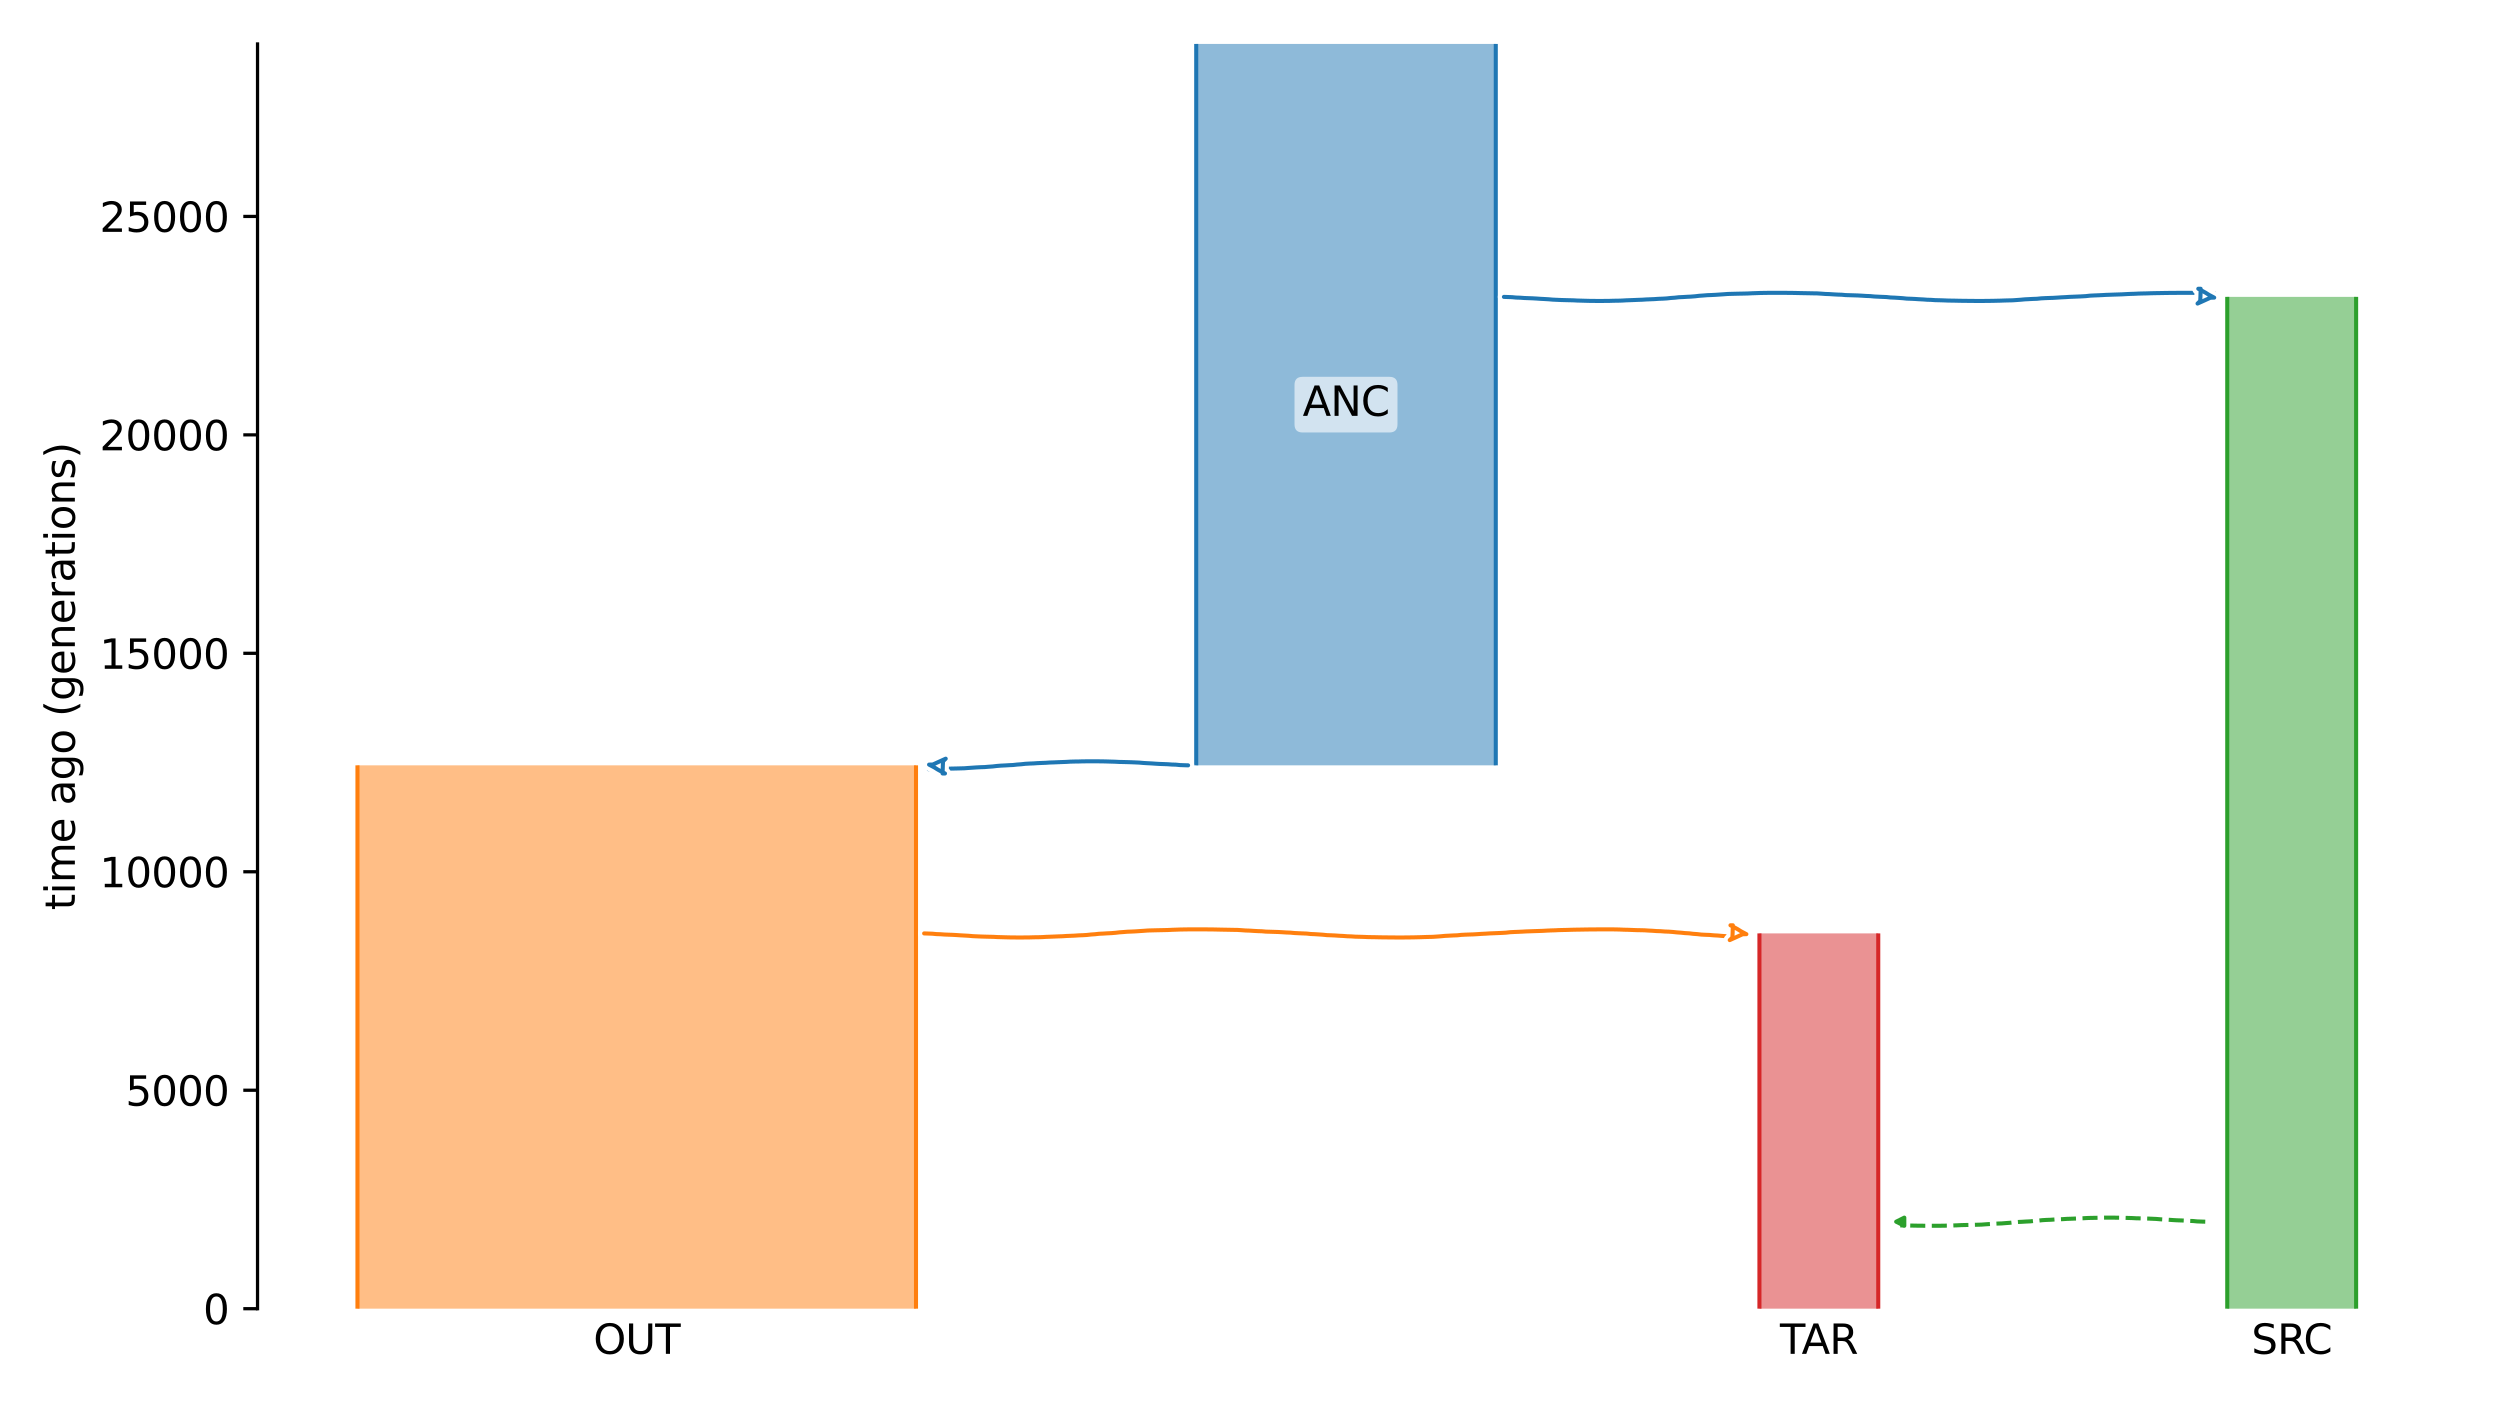 <?xml version="1.0" encoding="utf-8" standalone="no"?>
<!DOCTYPE svg PUBLIC "-//W3C//DTD SVG 1.1//EN"
  "http://www.w3.org/Graphics/SVG/1.1/DTD/svg11.dtd">
<svg xmlns:xlink="http://www.w3.org/1999/xlink" width="614.4pt" height="345.6pt" viewBox="0 0 614.4 345.6" xmlns="http://www.w3.org/2000/svg" version="1.1">
 <defs>
  <style type="text/css">*{stroke-linejoin: round; stroke-linecap: butt}</style>
 </defs>
 <g id="figure_1">
  <g id="patch_1">
   <path d="M 0 345.6 
L 614.4 345.6 
L 614.4 0 
L 0 0 
z
" style="fill: #ffffff"/>
  </g>
  <g id="axes_1">
   <g id="patch_2">
    <path d="M 63.291 321.622 
L 603.6 321.622 
L 603.6 10.8 
L 63.291 10.8 
z
" style="fill: #ffffff"/>
   </g>
   <path d="M 541.965 300.244 
L 540.965 300.212 
L 539.965 300.175 
L 538.965 300.078 
L 537.965 300.045 
L 536.965 299.971 
L 535.965 299.933 
L 534.965 299.897 
L 533.965 299.84 
L 532.965 299.769 
L 531.965 299.717 
L 530.965 299.658 
L 529.965 299.57 
L 528.965 299.524 
L 527.965 299.481 
L 526.965 299.451 
L 525.965 299.425 
L 524.965 299.404 
L 523.965 299.349 
L 522.965 299.321 
L 521.965 299.292 
L 520.965 299.266 
L 519.965 299.255 
L 518.965 299.245 
L 517.965 299.245 
L 516.965 299.255 
L 515.965 299.266 
L 514.965 299.297 
L 513.965 299.309 
L 512.965 299.339 
L 511.965 299.398 
L 510.965 299.436 
L 509.965 299.475 
L 508.965 299.517 
L 507.965 299.55 
L 506.965 299.617 
L 505.965 299.657 
L 504.965 299.699 
L 503.965 299.77 
L 502.965 299.806 
L 501.965 299.865 
L 500.965 299.976 
L 499.965 300.046 
L 498.965 300.159 
L 497.965 300.205 
L 496.965 300.266 
L 495.965 300.315 
L 494.965 300.396 
L 493.965 300.514 
L 492.965 300.584 
L 491.965 300.667 
L 490.965 300.701 
L 489.965 300.752 
L 488.965 300.82 
L 487.965 300.886 
L 486.965 300.963 
L 485.965 300.991 
L 484.965 301.017 
L 483.965 301.04 
L 482.965 301.059 
L 481.965 301.086 
L 480.965 301.136 
L 479.965 301.171 
L 478.965 301.206 
L 477.965 301.222 
L 476.965 301.238 
L 475.965 301.241 
L 474.965 301.243 
L 473.965 301.243 
L 472.965 301.241 
L 471.965 301.228 
L 470.965 301.219 
L 469.965 301.198 
L 468.965 301.175 
L 467.002 301.158 
" clip-path="url(#pf6c2293fef)" style="fill: none; stroke-dasharray: 3.7,1.6; stroke-dashoffset: 0; stroke: #2ca02c"/>
   <g id="patch_3">
    <path d="M 293.983 10.8 
L 293.983 188.091 
M 367.602 10.8 
L 367.602 188.091 
" clip-path="url(#pf6c2293fef)" style="fill: none; stroke: #ffffff; stroke-width: 3; stroke-linejoin: miter"/>
    <path d="M 293.983 10.8 
L 293.983 188.091 
M 367.602 10.8 
L 367.602 188.091 
" clip-path="url(#pf6c2293fef)" style="fill: none; stroke: #1f77b4; stroke-linejoin: miter"/>
    <g id="PolyCollection_1">
     <path d="M 367.602 10.8 
L 293.983 10.8 
L 293.983 188.091 
L 367.602 188.091 
L 367.602 188.091 
L 367.602 10.8 
z
" clip-path="url(#pf6c2293fef)" style="fill: #1f77b4; fill-opacity: 0.5"/>
    </g>
    <g id="patch_4">
     <path d="M 87.85 188.091 
L 87.85 321.622 
M 225.116 188.091 
L 225.116 321.622 
" clip-path="url(#pf6c2293fef)" style="fill: none; stroke: #ffffff; stroke-width: 3; stroke-linejoin: miter"/>
     <path d="M 87.85 188.091 
L 87.85 321.622 
M 225.116 188.091 
L 225.116 321.622 
" clip-path="url(#pf6c2293fef)" style="fill: none; stroke: #ff7f0e; stroke-linejoin: miter"/>
     <g id="PolyCollection_2">
      <path d="M 225.116 188.091 
L 87.85 188.091 
L 87.85 321.622 
L 225.116 321.622 
L 225.116 321.622 
L 225.116 188.091 
z
" clip-path="url(#pf6c2293fef)" style="fill: #ff7f0e; fill-opacity: 0.5"/>
     </g>
     <g id="patch_5">
      <path d="M 547.368 72.964 
L 547.368 321.622 
M 579.04 72.964 
L 579.04 321.622 
" clip-path="url(#pf6c2293fef)" style="fill: none; stroke: #ffffff; stroke-width: 3; stroke-linejoin: miter"/>
      <path d="M 547.368 72.964 
L 547.368 321.622 
M 579.04 72.964 
L 579.04 321.622 
" clip-path="url(#pf6c2293fef)" style="fill: none; stroke: #2ca02c; stroke-linejoin: miter"/>
      <g id="PolyCollection_3">
       <path d="M 579.04 72.964 
L 547.368 72.964 
L 547.368 321.622 
L 579.04 321.622 
L 579.04 321.622 
L 579.04 72.964 
z
" clip-path="url(#pf6c2293fef)" style="fill: #2ca02c; fill-opacity: 0.5"/>
      </g>
      <g id="patch_6">
       <path d="M 432.398 229.398 
L 432.398 321.622 
M 461.599 229.398 
L 461.599 321.622 
" clip-path="url(#pf6c2293fef)" style="fill: none; stroke: #ffffff; stroke-width: 3; stroke-linejoin: miter"/>
       <path d="M 432.398 229.398 
L 432.398 321.622 
M 461.599 229.398 
L 461.599 321.622 
" clip-path="url(#pf6c2293fef)" style="fill: none; stroke: #d62728; stroke-linejoin: miter"/>
       <g id="PolyCollection_4">
        <path d="M 461.599 229.398 
L 432.398 229.398 
L 432.398 321.622 
L 461.599 321.622 
L 461.599 321.622 
L 461.599 229.398 
z
" clip-path="url(#pf6c2293fef)" style="fill: #d62728; fill-opacity: 0.5"/>
       </g>
       <g id="matplotlib.axis_1">
        <g id="xtick_1">
         <g id="line2d_1"/>
         <g id="text_1">
          <!-- OUT -->
          <g transform="translate(145.834 332.72) scale(0.1 -0.1)">
           <defs>
            <path id="DejaVuSans-4f" d="M 2522 4238 
Q 1834 4238 1429 3725 
Q 1025 3213 1025 2328 
Q 1025 1447 1429 934 
Q 1834 422 2522 422 
Q 3209 422 3611 934 
Q 4013 1447 4013 2328 
Q 4013 3213 3611 3725 
Q 3209 4238 2522 4238 
z
M 2522 4750 
Q 3503 4750 4090 4092 
Q 4678 3434 4678 2328 
Q 4678 1225 4090 567 
Q 3503 -91 2522 -91 
Q 1538 -91 948 565 
Q 359 1222 359 2328 
Q 359 3434 948 4092 
Q 1538 4750 2522 4750 
z
" transform="scale(0.016)"/>
            <path id="DejaVuSans-55" d="M 556 4666 
L 1191 4666 
L 1191 1831 
Q 1191 1081 1462 751 
Q 1734 422 2344 422 
Q 2950 422 3222 751 
Q 3494 1081 3494 1831 
L 3494 4666 
L 4128 4666 
L 4128 1753 
Q 4128 841 3676 375 
Q 3225 -91 2344 -91 
Q 1459 -91 1007 375 
Q 556 841 556 1753 
L 556 4666 
z
" transform="scale(0.016)"/>
            <path id="DejaVuSans-54" d="M -19 4666 
L 3928 4666 
L 3928 4134 
L 2272 4134 
L 2272 0 
L 1638 0 
L 1638 4134 
L -19 4134 
L -19 4666 
z
" transform="scale(0.016)"/>
           </defs>
           <use xlink:href="#DejaVuSans-4f"/>
           <use xlink:href="#DejaVuSans-55" x="78.711"/>
           <use xlink:href="#DejaVuSans-54" x="151.904"/>
          </g>
         </g>
        </g>
        <g id="xtick_2">
         <g id="line2d_2"/>
         <g id="text_2">
          <!-- SRC -->
          <g transform="translate(553.314 332.72) scale(0.1 -0.1)">
           <defs>
            <path id="DejaVuSans-53" d="M 3425 4513 
L 3425 3897 
Q 3066 4069 2747 4153 
Q 2428 4238 2131 4238 
Q 1616 4238 1336 4038 
Q 1056 3838 1056 3469 
Q 1056 3159 1242 3001 
Q 1428 2844 1947 2747 
L 2328 2669 
Q 3034 2534 3370 2195 
Q 3706 1856 3706 1288 
Q 3706 609 3251 259 
Q 2797 -91 1919 -91 
Q 1588 -91 1214 -16 
Q 841 59 441 206 
L 441 856 
Q 825 641 1194 531 
Q 1563 422 1919 422 
Q 2459 422 2753 634 
Q 3047 847 3047 1241 
Q 3047 1584 2836 1778 
Q 2625 1972 2144 2069 
L 1759 2144 
Q 1053 2284 737 2584 
Q 422 2884 422 3419 
Q 422 4038 858 4394 
Q 1294 4750 2059 4750 
Q 2388 4750 2728 4690 
Q 3069 4631 3425 4513 
z
" transform="scale(0.016)"/>
            <path id="DejaVuSans-52" d="M 2841 2188 
Q 3044 2119 3236 1894 
Q 3428 1669 3622 1275 
L 4263 0 
L 3584 0 
L 2988 1197 
Q 2756 1666 2539 1819 
Q 2322 1972 1947 1972 
L 1259 1972 
L 1259 0 
L 628 0 
L 628 4666 
L 2053 4666 
Q 2853 4666 3247 4331 
Q 3641 3997 3641 3322 
Q 3641 2881 3436 2590 
Q 3231 2300 2841 2188 
z
M 1259 4147 
L 1259 2491 
L 2053 2491 
Q 2509 2491 2742 2702 
Q 2975 2913 2975 3322 
Q 2975 3731 2742 3939 
Q 2509 4147 2053 4147 
L 1259 4147 
z
" transform="scale(0.016)"/>
            <path id="DejaVuSans-43" d="M 4122 4306 
L 4122 3641 
Q 3803 3938 3442 4084 
Q 3081 4231 2675 4231 
Q 1875 4231 1450 3742 
Q 1025 3253 1025 2328 
Q 1025 1406 1450 917 
Q 1875 428 2675 428 
Q 3081 428 3442 575 
Q 3803 722 4122 1019 
L 4122 359 
Q 3791 134 3420 21 
Q 3050 -91 2638 -91 
Q 1578 -91 968 557 
Q 359 1206 359 2328 
Q 359 3453 968 4101 
Q 1578 4750 2638 4750 
Q 3056 4750 3426 4639 
Q 3797 4528 4122 4306 
z
" transform="scale(0.016)"/>
           </defs>
           <use xlink:href="#DejaVuSans-53"/>
           <use xlink:href="#DejaVuSans-52" x="63.477"/>
           <use xlink:href="#DejaVuSans-43" x="127.959"/>
          </g>
         </g>
        </g>
        <g id="xtick_3">
         <g id="line2d_3"/>
         <g id="text_3">
          <!-- TAR -->
          <g transform="translate(437.437 332.72) scale(0.1 -0.1)">
           <defs>
            <path id="DejaVuSans-41" d="M 2188 4044 
L 1331 1722 
L 3047 1722 
L 2188 4044 
z
M 1831 4666 
L 2547 4666 
L 4325 0 
L 3669 0 
L 3244 1197 
L 1141 1197 
L 716 0 
L 50 0 
L 1831 4666 
z
" transform="scale(0.016)"/>
           </defs>
           <use xlink:href="#DejaVuSans-54"/>
           <use xlink:href="#DejaVuSans-41" x="53.334"/>
           <use xlink:href="#DejaVuSans-52" x="121.742"/>
          </g>
         </g>
        </g>
       </g>
       <g id="matplotlib.axis_2">
        <g id="ytick_1">
         <g id="line2d_4">
          <defs>
           <path id="mdf167a74f6" d="M 0 0 
L -3.5 0 
" style="stroke: #000000; stroke-width: 0.8"/>
          </defs>
          <g>
           <use xlink:href="#mdf167a74f6" x="63.291" y="321.622" style="stroke: #000000; stroke-width: 0.8"/>
          </g>
         </g>
         <g id="text_4">
          <!-- 0 -->
          <g transform="translate(49.928 325.421) scale(0.1 -0.1)">
           <defs>
            <path id="DejaVuSans-30" d="M 2034 4250 
Q 1547 4250 1301 3770 
Q 1056 3291 1056 2328 
Q 1056 1369 1301 889 
Q 1547 409 2034 409 
Q 2525 409 2770 889 
Q 3016 1369 3016 2328 
Q 3016 3291 2770 3770 
Q 2525 4250 2034 4250 
z
M 2034 4750 
Q 2819 4750 3233 4129 
Q 3647 3509 3647 2328 
Q 3647 1150 3233 529 
Q 2819 -91 2034 -91 
Q 1250 -91 836 529 
Q 422 1150 422 2328 
Q 422 3509 836 4129 
Q 1250 4750 2034 4750 
z
" transform="scale(0.016)"/>
           </defs>
           <use xlink:href="#DejaVuSans-30"/>
          </g>
         </g>
        </g>
        <g id="ytick_2">
         <g id="line2d_5">
          <g>
           <use xlink:href="#mdf167a74f6" x="63.291" y="267.935" style="stroke: #000000; stroke-width: 0.8"/>
          </g>
         </g>
         <g id="text_5">
          <!-- 5000 -->
          <g transform="translate(30.841 271.734) scale(0.1 -0.1)">
           <defs>
            <path id="DejaVuSans-35" d="M 691 4666 
L 3169 4666 
L 3169 4134 
L 1269 4134 
L 1269 2991 
Q 1406 3038 1543 3061 
Q 1681 3084 1819 3084 
Q 2600 3084 3056 2656 
Q 3513 2228 3513 1497 
Q 3513 744 3044 326 
Q 2575 -91 1722 -91 
Q 1428 -91 1123 -41 
Q 819 9 494 109 
L 494 744 
Q 775 591 1075 516 
Q 1375 441 1709 441 
Q 2250 441 2565 725 
Q 2881 1009 2881 1497 
Q 2881 1984 2565 2268 
Q 2250 2553 1709 2553 
Q 1456 2553 1204 2497 
Q 953 2441 691 2322 
L 691 4666 
z
" transform="scale(0.016)"/>
           </defs>
           <use xlink:href="#DejaVuSans-35"/>
           <use xlink:href="#DejaVuSans-30" x="63.623"/>
           <use xlink:href="#DejaVuSans-30" x="127.246"/>
           <use xlink:href="#DejaVuSans-30" x="190.869"/>
          </g>
         </g>
        </g>
        <g id="ytick_3">
         <g id="line2d_6">
          <g>
           <use xlink:href="#mdf167a74f6" x="63.291" y="214.248" style="stroke: #000000; stroke-width: 0.8"/>
          </g>
         </g>
         <g id="text_6">
          <!-- 10000 -->
          <g transform="translate(24.478 218.047) scale(0.1 -0.1)">
           <defs>
            <path id="DejaVuSans-31" d="M 794 531 
L 1825 531 
L 1825 4091 
L 703 3866 
L 703 4441 
L 1819 4666 
L 2450 4666 
L 2450 531 
L 3481 531 
L 3481 0 
L 794 0 
L 794 531 
z
" transform="scale(0.016)"/>
           </defs>
           <use xlink:href="#DejaVuSans-31"/>
           <use xlink:href="#DejaVuSans-30" x="63.623"/>
           <use xlink:href="#DejaVuSans-30" x="127.246"/>
           <use xlink:href="#DejaVuSans-30" x="190.869"/>
           <use xlink:href="#DejaVuSans-30" x="254.492"/>
          </g>
         </g>
        </g>
        <g id="ytick_4">
         <g id="line2d_7">
          <g>
           <use xlink:href="#mdf167a74f6" x="63.291" y="160.56" style="stroke: #000000; stroke-width: 0.8"/>
          </g>
         </g>
         <g id="text_7">
          <!-- 15000 -->
          <g transform="translate(24.478 164.36) scale(0.1 -0.1)">
           <use xlink:href="#DejaVuSans-31"/>
           <use xlink:href="#DejaVuSans-35" x="63.623"/>
           <use xlink:href="#DejaVuSans-30" x="127.246"/>
           <use xlink:href="#DejaVuSans-30" x="190.869"/>
           <use xlink:href="#DejaVuSans-30" x="254.492"/>
          </g>
         </g>
        </g>
        <g id="ytick_5">
         <g id="line2d_8">
          <g>
           <use xlink:href="#mdf167a74f6" x="63.291" y="106.873" style="stroke: #000000; stroke-width: 0.8"/>
          </g>
         </g>
         <g id="text_8">
          <!-- 20000 -->
          <g transform="translate(24.478 110.672) scale(0.1 -0.1)">
           <defs>
            <path id="DejaVuSans-32" d="M 1228 531 
L 3431 531 
L 3431 0 
L 469 0 
L 469 531 
Q 828 903 1448 1529 
Q 2069 2156 2228 2338 
Q 2531 2678 2651 2914 
Q 2772 3150 2772 3378 
Q 2772 3750 2511 3984 
Q 2250 4219 1831 4219 
Q 1534 4219 1204 4116 
Q 875 4013 500 3803 
L 500 4441 
Q 881 4594 1212 4672 
Q 1544 4750 1819 4750 
Q 2544 4750 2975 4387 
Q 3406 4025 3406 3419 
Q 3406 3131 3298 2873 
Q 3191 2616 2906 2266 
Q 2828 2175 2409 1742 
Q 1991 1309 1228 531 
z
" transform="scale(0.016)"/>
           </defs>
           <use xlink:href="#DejaVuSans-32"/>
           <use xlink:href="#DejaVuSans-30" x="63.623"/>
           <use xlink:href="#DejaVuSans-30" x="127.246"/>
           <use xlink:href="#DejaVuSans-30" x="190.869"/>
           <use xlink:href="#DejaVuSans-30" x="254.492"/>
          </g>
         </g>
        </g>
        <g id="ytick_6">
         <g id="line2d_9">
          <g>
           <use xlink:href="#mdf167a74f6" x="63.291" y="53.186" style="stroke: #000000; stroke-width: 0.8"/>
          </g>
         </g>
         <g id="text_9">
          <!-- 25000 -->
          <g transform="translate(24.478 56.985) scale(0.1 -0.1)">
           <use xlink:href="#DejaVuSans-32"/>
           <use xlink:href="#DejaVuSans-35" x="63.623"/>
           <use xlink:href="#DejaVuSans-30" x="127.246"/>
           <use xlink:href="#DejaVuSans-30" x="190.869"/>
           <use xlink:href="#DejaVuSans-30" x="254.492"/>
          </g>
         </g>
        </g>
        <g id="text_10">
         <!-- time ago (generations) -->
         <g transform="translate(18.398 223.682) rotate(-90) scale(0.1 -0.1)">
          <defs>
           <path id="DejaVuSans-74" d="M 1172 4494 
L 1172 3500 
L 2356 3500 
L 2356 3053 
L 1172 3053 
L 1172 1153 
Q 1172 725 1289 603 
Q 1406 481 1766 481 
L 2356 481 
L 2356 0 
L 1766 0 
Q 1100 0 847 248 
Q 594 497 594 1153 
L 594 3053 
L 172 3053 
L 172 3500 
L 594 3500 
L 594 4494 
L 1172 4494 
z
" transform="scale(0.016)"/>
           <path id="DejaVuSans-69" d="M 603 3500 
L 1178 3500 
L 1178 0 
L 603 0 
L 603 3500 
z
M 603 4863 
L 1178 4863 
L 1178 4134 
L 603 4134 
L 603 4863 
z
" transform="scale(0.016)"/>
           <path id="DejaVuSans-6d" d="M 3328 2828 
Q 3544 3216 3844 3400 
Q 4144 3584 4550 3584 
Q 5097 3584 5394 3201 
Q 5691 2819 5691 2113 
L 5691 0 
L 5113 0 
L 5113 2094 
Q 5113 2597 4934 2840 
Q 4756 3084 4391 3084 
Q 3944 3084 3684 2787 
Q 3425 2491 3425 1978 
L 3425 0 
L 2847 0 
L 2847 2094 
Q 2847 2600 2669 2842 
Q 2491 3084 2119 3084 
Q 1678 3084 1418 2786 
Q 1159 2488 1159 1978 
L 1159 0 
L 581 0 
L 581 3500 
L 1159 3500 
L 1159 2956 
Q 1356 3278 1631 3431 
Q 1906 3584 2284 3584 
Q 2666 3584 2933 3390 
Q 3200 3197 3328 2828 
z
" transform="scale(0.016)"/>
           <path id="DejaVuSans-65" d="M 3597 1894 
L 3597 1613 
L 953 1613 
Q 991 1019 1311 708 
Q 1631 397 2203 397 
Q 2534 397 2845 478 
Q 3156 559 3463 722 
L 3463 178 
Q 3153 47 2828 -22 
Q 2503 -91 2169 -91 
Q 1331 -91 842 396 
Q 353 884 353 1716 
Q 353 2575 817 3079 
Q 1281 3584 2069 3584 
Q 2775 3584 3186 3129 
Q 3597 2675 3597 1894 
z
M 3022 2063 
Q 3016 2534 2758 2815 
Q 2500 3097 2075 3097 
Q 1594 3097 1305 2825 
Q 1016 2553 972 2059 
L 3022 2063 
z
" transform="scale(0.016)"/>
           <path id="DejaVuSans-20" transform="scale(0.016)"/>
           <path id="DejaVuSans-61" d="M 2194 1759 
Q 1497 1759 1228 1600 
Q 959 1441 959 1056 
Q 959 750 1161 570 
Q 1363 391 1709 391 
Q 2188 391 2477 730 
Q 2766 1069 2766 1631 
L 2766 1759 
L 2194 1759 
z
M 3341 1997 
L 3341 0 
L 2766 0 
L 2766 531 
Q 2569 213 2275 61 
Q 1981 -91 1556 -91 
Q 1019 -91 701 211 
Q 384 513 384 1019 
Q 384 1609 779 1909 
Q 1175 2209 1959 2209 
L 2766 2209 
L 2766 2266 
Q 2766 2663 2505 2880 
Q 2244 3097 1772 3097 
Q 1472 3097 1187 3025 
Q 903 2953 641 2809 
L 641 3341 
Q 956 3463 1253 3523 
Q 1550 3584 1831 3584 
Q 2591 3584 2966 3190 
Q 3341 2797 3341 1997 
z
" transform="scale(0.016)"/>
           <path id="DejaVuSans-67" d="M 2906 1791 
Q 2906 2416 2648 2759 
Q 2391 3103 1925 3103 
Q 1463 3103 1205 2759 
Q 947 2416 947 1791 
Q 947 1169 1205 825 
Q 1463 481 1925 481 
Q 2391 481 2648 825 
Q 2906 1169 2906 1791 
z
M 3481 434 
Q 3481 -459 3084 -895 
Q 2688 -1331 1869 -1331 
Q 1566 -1331 1297 -1286 
Q 1028 -1241 775 -1147 
L 775 -588 
Q 1028 -725 1275 -790 
Q 1522 -856 1778 -856 
Q 2344 -856 2625 -561 
Q 2906 -266 2906 331 
L 2906 616 
Q 2728 306 2450 153 
Q 2172 0 1784 0 
Q 1141 0 747 490 
Q 353 981 353 1791 
Q 353 2603 747 3093 
Q 1141 3584 1784 3584 
Q 2172 3584 2450 3431 
Q 2728 3278 2906 2969 
L 2906 3500 
L 3481 3500 
L 3481 434 
z
" transform="scale(0.016)"/>
           <path id="DejaVuSans-6f" d="M 1959 3097 
Q 1497 3097 1228 2736 
Q 959 2375 959 1747 
Q 959 1119 1226 758 
Q 1494 397 1959 397 
Q 2419 397 2687 759 
Q 2956 1122 2956 1747 
Q 2956 2369 2687 2733 
Q 2419 3097 1959 3097 
z
M 1959 3584 
Q 2709 3584 3137 3096 
Q 3566 2609 3566 1747 
Q 3566 888 3137 398 
Q 2709 -91 1959 -91 
Q 1206 -91 779 398 
Q 353 888 353 1747 
Q 353 2609 779 3096 
Q 1206 3584 1959 3584 
z
" transform="scale(0.016)"/>
           <path id="DejaVuSans-28" d="M 1984 4856 
Q 1566 4138 1362 3434 
Q 1159 2731 1159 2009 
Q 1159 1288 1364 580 
Q 1569 -128 1984 -844 
L 1484 -844 
Q 1016 -109 783 600 
Q 550 1309 550 2009 
Q 550 2706 781 3412 
Q 1013 4119 1484 4856 
L 1984 4856 
z
" transform="scale(0.016)"/>
           <path id="DejaVuSans-6e" d="M 3513 2113 
L 3513 0 
L 2938 0 
L 2938 2094 
Q 2938 2591 2744 2837 
Q 2550 3084 2163 3084 
Q 1697 3084 1428 2787 
Q 1159 2491 1159 1978 
L 1159 0 
L 581 0 
L 581 3500 
L 1159 3500 
L 1159 2956 
Q 1366 3272 1645 3428 
Q 1925 3584 2291 3584 
Q 2894 3584 3203 3211 
Q 3513 2838 3513 2113 
z
" transform="scale(0.016)"/>
           <path id="DejaVuSans-72" d="M 2631 2963 
Q 2534 3019 2420 3045 
Q 2306 3072 2169 3072 
Q 1681 3072 1420 2755 
Q 1159 2438 1159 1844 
L 1159 0 
L 581 0 
L 581 3500 
L 1159 3500 
L 1159 2956 
Q 1341 3275 1631 3429 
Q 1922 3584 2338 3584 
Q 2397 3584 2469 3576 
Q 2541 3569 2628 3553 
L 2631 2963 
z
" transform="scale(0.016)"/>
           <path id="DejaVuSans-73" d="M 2834 3397 
L 2834 2853 
Q 2591 2978 2328 3040 
Q 2066 3103 1784 3103 
Q 1356 3103 1142 2972 
Q 928 2841 928 2578 
Q 928 2378 1081 2264 
Q 1234 2150 1697 2047 
L 1894 2003 
Q 2506 1872 2764 1633 
Q 3022 1394 3022 966 
Q 3022 478 2636 193 
Q 2250 -91 1575 -91 
Q 1294 -91 989 -36 
Q 684 19 347 128 
L 347 722 
Q 666 556 975 473 
Q 1284 391 1588 391 
Q 1994 391 2212 530 
Q 2431 669 2431 922 
Q 2431 1156 2273 1281 
Q 2116 1406 1581 1522 
L 1381 1569 
Q 847 1681 609 1914 
Q 372 2147 372 2553 
Q 372 3047 722 3315 
Q 1072 3584 1716 3584 
Q 2034 3584 2315 3537 
Q 2597 3491 2834 3397 
z
" transform="scale(0.016)"/>
           <path id="DejaVuSans-29" d="M 513 4856 
L 1013 4856 
Q 1481 4119 1714 3412 
Q 1947 2706 1947 2009 
Q 1947 1309 1714 600 
Q 1481 -109 1013 -844 
L 513 -844 
Q 928 -128 1133 580 
Q 1338 1288 1338 2009 
Q 1338 2731 1133 3434 
Q 928 4138 513 4856 
z
" transform="scale(0.016)"/>
          </defs>
          <use xlink:href="#DejaVuSans-74"/>
          <use xlink:href="#DejaVuSans-69" x="39.209"/>
          <use xlink:href="#DejaVuSans-6d" x="66.992"/>
          <use xlink:href="#DejaVuSans-65" x="164.404"/>
          <use xlink:href="#DejaVuSans-20" x="225.928"/>
          <use xlink:href="#DejaVuSans-61" x="257.715"/>
          <use xlink:href="#DejaVuSans-67" x="318.994"/>
          <use xlink:href="#DejaVuSans-6f" x="382.471"/>
          <use xlink:href="#DejaVuSans-20" x="443.652"/>
          <use xlink:href="#DejaVuSans-28" x="475.439"/>
          <use xlink:href="#DejaVuSans-67" x="514.453"/>
          <use xlink:href="#DejaVuSans-65" x="577.93"/>
          <use xlink:href="#DejaVuSans-6e" x="639.453"/>
          <use xlink:href="#DejaVuSans-65" x="702.832"/>
          <use xlink:href="#DejaVuSans-72" x="764.355"/>
          <use xlink:href="#DejaVuSans-61" x="805.469"/>
          <use xlink:href="#DejaVuSans-74" x="866.748"/>
          <use xlink:href="#DejaVuSans-69" x="905.957"/>
          <use xlink:href="#DejaVuSans-6f" x="933.74"/>
          <use xlink:href="#DejaVuSans-6e" x="994.922"/>
          <use xlink:href="#DejaVuSans-73" x="1058.301"/>
          <use xlink:href="#DejaVuSans-29" x="1110.4"/>
         </g>
        </g>
       </g>
       <g id="patch_7">
        <path d="M 291.986 188.091 
L 290.986 188.06 
L 289.986 188.023 
L 288.986 187.925 
L 287.986 187.892 
L 286.986 187.819 
L 285.986 187.78 
L 284.986 187.745 
L 283.986 187.687 
L 282.986 187.617 
L 281.986 187.565 
L 280.986 187.506 
L 279.986 187.417 
L 278.986 187.371 
L 277.986 187.329 
L 276.986 187.298 
L 275.986 187.272 
L 274.986 187.251 
L 273.986 187.197 
L 272.986 187.169 
L 271.986 187.139 
L 270.986 187.114 
L 269.986 187.103 
L 268.986 187.093 
L 267.986 187.093 
L 266.986 187.102 
L 265.986 187.114 
L 264.986 187.145 
L 263.986 187.156 
L 262.986 187.186 
L 261.986 187.246 
L 260.986 187.283 
L 259.986 187.322 
L 258.986 187.365 
L 257.986 187.397 
L 256.986 187.465 
L 255.986 187.504 
L 254.986 187.547 
L 253.986 187.617 
L 252.986 187.654 
L 251.986 187.712 
L 250.986 187.823 
L 249.986 187.894 
L 248.986 188.007 
L 247.986 188.052 
L 246.986 188.114 
L 245.986 188.162 
L 244.986 188.243 
L 243.986 188.362 
L 242.986 188.432 
L 241.986 188.515 
L 240.986 188.548 
L 239.986 188.599 
L 238.986 188.668 
L 237.986 188.734 
L 236.986 188.811 
L 235.986 188.838 
L 234.986 188.865 
L 233.986 188.887 
L 232.986 188.907 
L 231.986 188.933 
L 230.986 188.983 
L 229.986 189.018 
L 228.238 189.054 
" clip-path="url(#pf6c2293fef)" style="fill: none; stroke: #ffffff; stroke-width: 3; stroke-linecap: round"/>
        <path d="M 291.986 188.091 
L 290.986 188.06 
L 289.986 188.023 
L 288.986 187.925 
L 287.986 187.892 
L 286.986 187.819 
L 285.986 187.78 
L 284.986 187.745 
L 283.986 187.687 
L 282.986 187.617 
L 281.986 187.565 
L 280.986 187.506 
L 279.986 187.417 
L 278.986 187.371 
L 277.986 187.329 
L 276.986 187.298 
L 275.986 187.272 
L 274.986 187.251 
L 273.986 187.197 
L 272.986 187.169 
L 271.986 187.139 
L 270.986 187.114 
L 269.986 187.103 
L 268.986 187.093 
L 267.986 187.093 
L 266.986 187.102 
L 265.986 187.114 
L 264.986 187.145 
L 263.986 187.156 
L 262.986 187.186 
L 261.986 187.246 
L 260.986 187.283 
L 259.986 187.322 
L 258.986 187.365 
L 257.986 187.397 
L 256.986 187.465 
L 255.986 187.504 
L 254.986 187.547 
L 253.986 187.617 
L 252.986 187.654 
L 251.986 187.712 
L 250.986 187.823 
L 249.986 187.894 
L 248.986 188.007 
L 247.986 188.052 
L 246.986 188.114 
L 245.986 188.162 
L 244.986 188.243 
L 243.986 188.362 
L 242.986 188.432 
L 241.986 188.515 
L 240.986 188.548 
L 239.986 188.599 
L 238.986 188.668 
L 237.986 188.734 
L 236.986 188.811 
L 235.986 188.838 
L 234.986 188.865 
L 233.986 188.887 
L 232.986 188.907 
L 231.986 188.933 
L 230.986 188.983 
L 229.986 189.018 
L 228.238 189.054 
" clip-path="url(#pf6c2293fef)" style="fill: none; stroke: #1f77b4; stroke-linecap: round"/>
        <path d="M 232.238 190.091 
L 231.358 189.616 
L 230.48 189.136 
L 229.629 188.601 
L 228.327 187.913 
L 229.255 187.887 
L 230.166 187.475 
L 231.077 187.059 
L 232.419 186.452 
L 231.764 187.091 
L 231.712 188.091 
L 231.653 190.091 
z
" clip-path="url(#pf6c2293fef)" style="fill: #ffffff; stroke: #ffffff; stroke-width: 3; stroke-linecap: round"/>
        <path d="M 232.238 190.091 
L 231.358 189.616 
L 230.48 189.136 
L 229.629 188.601 
L 228.327 187.913 
L 229.255 187.887 
L 230.166 187.475 
L 231.077 187.059 
L 232.419 186.452 
L 231.764 187.091 
L 231.712 188.091 
L 231.653 190.091 
z
" clip-path="url(#pf6c2293fef)" style="fill: #ffffff; stroke: #1f77b4; stroke-linecap: round"/>
        <g id="patch_8">
         <path d="M 369.602 72.964 
L 370.602 72.996 
L 371.602 73.033 
L 372.602 73.13 
L 373.602 73.163 
L 374.602 73.237 
L 375.602 73.275 
L 376.602 73.311 
L 377.602 73.368 
L 378.602 73.439 
L 379.602 73.491 
L 380.602 73.55 
L 381.602 73.638 
L 382.602 73.684 
L 383.602 73.727 
L 384.602 73.757 
L 385.602 73.783 
L 386.602 73.804 
L 387.602 73.859 
L 388.602 73.887 
L 389.602 73.916 
L 390.602 73.942 
L 391.602 73.953 
L 392.602 73.963 
L 393.602 73.963 
L 394.602 73.953 
L 395.602 73.942 
L 396.602 73.911 
L 397.602 73.899 
L 398.602 73.869 
L 399.602 73.81 
L 400.602 73.772 
L 401.602 73.733 
L 402.602 73.691 
L 403.602 73.658 
L 404.602 73.591 
L 405.602 73.551 
L 406.602 73.509 
L 407.602 73.438 
L 408.602 73.402 
L 409.602 73.343 
L 410.602 73.232 
L 411.602 73.162 
L 412.602 73.049 
L 413.602 73.003 
L 414.602 72.942 
L 415.602 72.893 
L 416.602 72.813 
L 417.602 72.694 
L 418.602 72.624 
L 419.602 72.541 
L 420.602 72.507 
L 421.602 72.456 
L 422.602 72.388 
L 423.602 72.322 
L 424.602 72.245 
L 425.602 72.217 
L 426.602 72.191 
L 427.602 72.168 
L 428.602 72.149 
L 429.602 72.122 
L 430.602 72.072 
L 431.602 72.037 
L 432.602 72.002 
L 433.602 71.986 
L 434.602 71.97 
L 435.602 71.967 
L 436.602 71.965 
L 437.602 71.965 
L 438.602 71.967 
L 439.602 71.98 
L 440.602 71.989 
L 441.602 72.01 
L 442.602 72.033 
L 443.602 72.05 
L 444.602 72.069 
L 445.602 72.089 
L 446.602 72.106 
L 447.602 72.169 
L 448.602 72.244 
L 449.602 72.277 
L 450.602 72.344 
L 451.602 72.398 
L 452.602 72.432 
L 453.602 72.522 
L 454.602 72.551 
L 455.602 72.582 
L 456.602 72.613 
L 457.602 72.668 
L 458.602 72.733 
L 459.602 72.771 
L 460.602 72.867 
L 461.602 72.916 
L 462.602 72.96 
L 463.602 73 
L 464.602 73.108 
L 465.602 73.15 
L 466.602 73.212 
L 467.602 73.282 
L 468.602 73.387 
L 469.602 73.424 
L 470.602 73.47 
L 471.602 73.538 
L 472.602 73.587 
L 473.602 73.664 
L 474.602 73.695 
L 475.602 73.764 
L 476.602 73.788 
L 477.602 73.817 
L 478.602 73.859 
L 479.602 73.88 
L 480.602 73.894 
L 481.602 73.921 
L 482.602 73.93 
L 483.602 73.943 
L 484.602 73.954 
L 485.602 73.96 
L 486.602 73.964 
L 487.602 73.959 
L 488.602 73.945 
L 489.602 73.938 
L 490.602 73.913 
L 491.602 73.89 
L 492.602 73.853 
L 493.602 73.827 
L 494.602 73.805 
L 495.602 73.736 
L 496.602 73.662 
L 497.602 73.568 
L 498.602 73.517 
L 499.602 73.463 
L 500.602 73.428 
L 501.602 73.322 
L 502.602 73.269 
L 503.602 73.232 
L 504.602 73.201 
L 505.602 73.14 
L 506.602 73.073 
L 507.602 73.024 
L 508.602 72.959 
L 509.602 72.92 
L 510.602 72.878 
L 511.602 72.836 
L 512.602 72.777 
L 513.602 72.664 
L 514.602 72.612 
L 515.602 72.572 
L 516.602 72.525 
L 517.602 72.468 
L 518.602 72.436 
L 519.602 72.399 
L 520.602 72.367 
L 521.602 72.333 
L 522.602 72.275 
L 523.602 72.229 
L 524.602 72.2 
L 525.602 72.149 
L 526.602 72.124 
L 527.602 72.103 
L 528.602 72.068 
L 529.602 72.044 
L 530.602 72.03 
L 531.602 72.011 
L 532.602 71.995 
L 533.602 71.983 
L 534.602 71.977 
L 535.602 71.97 
L 536.602 71.965 
L 537.602 71.967 
L 538.602 71.969 
L 539.602 71.981 
L 540.602 72.009 
L 541.602 72.053 
L 542.602 72.073 
L 544.251 72.114 
" clip-path="url(#pf6c2293fef)" style="fill: none; stroke: #ffffff; stroke-width: 3; stroke-linecap: round"/>
         <path d="M 369.602 72.964 
L 370.602 72.996 
L 371.602 73.033 
L 372.602 73.13 
L 373.602 73.163 
L 374.602 73.237 
L 375.602 73.275 
L 376.602 73.311 
L 377.602 73.368 
L 378.602 73.439 
L 379.602 73.491 
L 380.602 73.55 
L 381.602 73.638 
L 382.602 73.684 
L 383.602 73.727 
L 384.602 73.757 
L 385.602 73.783 
L 386.602 73.804 
L 387.602 73.859 
L 388.602 73.887 
L 389.602 73.916 
L 390.602 73.942 
L 391.602 73.953 
L 392.602 73.963 
L 393.602 73.963 
L 394.602 73.953 
L 395.602 73.942 
L 396.602 73.911 
L 397.602 73.899 
L 398.602 73.869 
L 399.602 73.81 
L 400.602 73.772 
L 401.602 73.733 
L 402.602 73.691 
L 403.602 73.658 
L 404.602 73.591 
L 405.602 73.551 
L 406.602 73.509 
L 407.602 73.438 
L 408.602 73.402 
L 409.602 73.343 
L 410.602 73.232 
L 411.602 73.162 
L 412.602 73.049 
L 413.602 73.003 
L 414.602 72.942 
L 415.602 72.893 
L 416.602 72.813 
L 417.602 72.694 
L 418.602 72.624 
L 419.602 72.541 
L 420.602 72.507 
L 421.602 72.456 
L 422.602 72.388 
L 423.602 72.322 
L 424.602 72.245 
L 425.602 72.217 
L 426.602 72.191 
L 427.602 72.168 
L 428.602 72.149 
L 429.602 72.122 
L 430.602 72.072 
L 431.602 72.037 
L 432.602 72.002 
L 433.602 71.986 
L 434.602 71.97 
L 435.602 71.967 
L 436.602 71.965 
L 437.602 71.965 
L 438.602 71.967 
L 439.602 71.98 
L 440.602 71.989 
L 441.602 72.01 
L 442.602 72.033 
L 443.602 72.05 
L 444.602 72.069 
L 445.602 72.089 
L 446.602 72.106 
L 447.602 72.169 
L 448.602 72.244 
L 449.602 72.277 
L 450.602 72.344 
L 451.602 72.398 
L 452.602 72.432 
L 453.602 72.522 
L 454.602 72.551 
L 455.602 72.582 
L 456.602 72.613 
L 457.602 72.668 
L 458.602 72.733 
L 459.602 72.771 
L 460.602 72.867 
L 461.602 72.916 
L 462.602 72.96 
L 463.602 73 
L 464.602 73.108 
L 465.602 73.15 
L 466.602 73.212 
L 467.602 73.282 
L 468.602 73.387 
L 469.602 73.424 
L 470.602 73.47 
L 471.602 73.538 
L 472.602 73.587 
L 473.602 73.664 
L 474.602 73.695 
L 475.602 73.764 
L 476.602 73.788 
L 477.602 73.817 
L 478.602 73.859 
L 479.602 73.88 
L 480.602 73.894 
L 481.602 73.921 
L 482.602 73.93 
L 483.602 73.943 
L 484.602 73.954 
L 485.602 73.96 
L 486.602 73.964 
L 487.602 73.959 
L 488.602 73.945 
L 489.602 73.938 
L 490.602 73.913 
L 491.602 73.89 
L 492.602 73.853 
L 493.602 73.827 
L 494.602 73.805 
L 495.602 73.736 
L 496.602 73.662 
L 497.602 73.568 
L 498.602 73.517 
L 499.602 73.463 
L 500.602 73.428 
L 501.602 73.322 
L 502.602 73.269 
L 503.602 73.232 
L 504.602 73.201 
L 505.602 73.14 
L 506.602 73.073 
L 507.602 73.024 
L 508.602 72.959 
L 509.602 72.92 
L 510.602 72.878 
L 511.602 72.836 
L 512.602 72.777 
L 513.602 72.664 
L 514.602 72.612 
L 515.602 72.572 
L 516.602 72.525 
L 517.602 72.468 
L 518.602 72.436 
L 519.602 72.399 
L 520.602 72.367 
L 521.602 72.333 
L 522.602 72.275 
L 523.602 72.229 
L 524.602 72.2 
L 525.602 72.149 
L 526.602 72.124 
L 527.602 72.103 
L 528.602 72.068 
L 529.602 72.044 
L 530.602 72.03 
L 531.602 72.011 
L 532.602 71.995 
L 533.602 71.983 
L 534.602 71.977 
L 535.602 71.97 
L 536.602 71.965 
L 537.602 71.967 
L 538.602 71.969 
L 539.602 71.981 
L 540.602 72.009 
L 541.602 72.053 
L 542.602 72.073 
L 544.251 72.114 
" clip-path="url(#pf6c2293fef)" style="fill: none; stroke: #1f77b4; stroke-linecap: round"/>
         <path d="M 540.251 70.964 
L 541.131 71.44 
L 542.009 71.92 
L 542.86 72.455 
L 544.162 73.142 
L 543.235 73.168 
L 542.323 73.581 
L 541.413 73.996 
L 540.07 74.603 
L 540.725 73.964 
L 540.777 72.964 
L 540.836 70.964 
z
" clip-path="url(#pf6c2293fef)" style="fill: #ffffff; stroke: #ffffff; stroke-width: 3; stroke-linecap: round"/>
         <path d="M 540.251 70.964 
L 541.131 71.44 
L 542.009 71.92 
L 542.86 72.455 
L 544.162 73.142 
L 543.235 73.168 
L 542.323 73.581 
L 541.413 73.996 
L 540.07 74.603 
L 540.725 73.964 
L 540.777 72.964 
L 540.836 70.964 
z
" clip-path="url(#pf6c2293fef)" style="fill: #ffffff; stroke: #1f77b4; stroke-linecap: round"/>
         <g id="patch_9">
          <path d="M 227.119 229.398 
L 228.119 229.429 
L 229.119 229.466 
L 230.119 229.564 
L 231.119 229.597 
L 232.119 229.67 
L 233.119 229.709 
L 234.119 229.744 
L 235.119 229.802 
L 236.119 229.872 
L 237.119 229.924 
L 238.119 229.983 
L 239.119 230.072 
L 240.119 230.118 
L 241.119 230.16 
L 242.119 230.191 
L 243.119 230.217 
L 244.119 230.238 
L 245.119 230.292 
L 246.119 230.32 
L 247.119 230.35 
L 248.119 230.375 
L 249.119 230.387 
L 250.119 230.397 
L 251.119 230.396 
L 252.119 230.387 
L 253.119 230.375 
L 254.119 230.344 
L 255.119 230.333 
L 256.119 230.303 
L 257.119 230.243 
L 258.119 230.206 
L 259.119 230.167 
L 260.119 230.124 
L 261.119 230.092 
L 262.119 230.024 
L 263.119 229.985 
L 264.119 229.942 
L 265.119 229.872 
L 266.119 229.836 
L 267.119 229.777 
L 268.119 229.666 
L 269.119 229.596 
L 270.119 229.483 
L 271.119 229.437 
L 272.119 229.376 
L 273.119 229.327 
L 274.119 229.246 
L 275.119 229.128 
L 276.119 229.057 
L 277.119 228.974 
L 278.119 228.941 
L 279.119 228.89 
L 280.119 228.821 
L 281.119 228.755 
L 282.119 228.678 
L 283.119 228.651 
L 284.119 228.625 
L 285.119 228.602 
L 286.119 228.582 
L 287.119 228.556 
L 288.119 228.506 
L 289.119 228.471 
L 290.119 228.435 
L 291.119 228.42 
L 292.119 228.404 
L 293.119 228.401 
L 294.119 228.398 
L 295.119 228.399 
L 296.119 228.401 
L 297.119 228.414 
L 298.119 228.422 
L 299.119 228.444 
L 300.119 228.467 
L 301.119 228.484 
L 302.119 228.503 
L 303.119 228.523 
L 304.119 228.54 
L 305.119 228.602 
L 306.119 228.678 
L 307.119 228.71 
L 308.119 228.778 
L 309.119 228.832 
L 310.119 228.866 
L 311.119 228.956 
L 312.119 228.984 
L 313.119 229.016 
L 314.119 229.047 
L 315.119 229.102 
L 316.119 229.166 
L 317.119 229.204 
L 318.119 229.3 
L 319.119 229.35 
L 320.119 229.394 
L 321.119 229.434 
L 322.119 229.542 
L 323.119 229.584 
L 324.119 229.646 
L 325.119 229.716 
L 326.119 229.82 
L 327.119 229.857 
L 328.119 229.903 
L 329.119 229.972 
L 330.119 230.02 
L 331.119 230.098 
L 332.119 230.129 
L 333.119 230.198 
L 334.119 230.222 
L 335.119 230.251 
L 336.119 230.293 
L 337.119 230.314 
L 338.119 230.328 
L 339.119 230.355 
L 340.119 230.364 
L 341.119 230.377 
L 342.119 230.388 
L 343.119 230.393 
L 344.119 230.398 
L 345.119 230.392 
L 346.119 230.379 
L 347.119 230.372 
L 348.119 230.347 
L 349.119 230.323 
L 350.119 230.287 
L 351.119 230.261 
L 352.119 230.239 
L 353.119 230.17 
L 354.119 230.096 
L 355.119 230.002 
L 356.119 229.95 
L 357.119 229.897 
L 358.119 229.861 
L 359.119 229.755 
L 360.119 229.703 
L 361.119 229.666 
L 362.119 229.635 
L 363.119 229.574 
L 364.119 229.506 
L 365.119 229.458 
L 366.119 229.392 
L 367.119 229.354 
L 368.119 229.312 
L 369.119 229.27 
L 370.119 229.211 
L 371.119 229.097 
L 372.119 229.045 
L 373.119 229.006 
L 374.119 228.959 
L 375.119 228.902 
L 376.119 228.869 
L 377.119 228.833 
L 378.119 228.801 
L 379.119 228.767 
L 380.119 228.708 
L 381.119 228.663 
L 382.119 228.634 
L 383.119 228.583 
L 384.119 228.558 
L 385.119 228.537 
L 386.119 228.502 
L 387.119 228.478 
L 388.119 228.464 
L 389.119 228.445 
L 390.119 228.429 
L 391.119 228.416 
L 392.119 228.411 
L 393.119 228.404 
L 394.119 228.399 
L 395.119 228.4 
L 396.119 228.403 
L 397.119 228.414 
L 398.119 228.442 
L 399.119 228.486 
L 400.119 228.507 
L 401.119 228.548 
L 402.119 228.588 
L 403.119 228.607 
L 404.119 228.63 
L 405.119 228.696 
L 406.119 228.746 
L 407.119 228.82 
L 408.119 228.851 
L 409.119 228.928 
L 410.119 228.966 
L 411.119 229.04 
L 412.119 229.144 
L 413.119 229.214 
L 414.119 229.319 
L 415.119 229.374 
L 416.119 229.498 
L 417.119 229.568 
L 418.119 229.684 
L 419.119 229.734 
L 420.119 229.77 
L 421.119 229.861 
L 422.119 229.915 
L 423.119 230.003 
L 424.119 230.072 
L 425.119 230.119 
L 426.119 230.191 
L 427.119 230.241 
L 428.119 230.258 
L 429.278 230.285 
" clip-path="url(#pf6c2293fef)" style="fill: none; stroke: #ffffff; stroke-width: 3; stroke-linecap: round"/>
          <path d="M 227.119 229.398 
L 228.119 229.429 
L 229.119 229.466 
L 230.119 229.564 
L 231.119 229.597 
L 232.119 229.67 
L 233.119 229.709 
L 234.119 229.744 
L 235.119 229.802 
L 236.119 229.872 
L 237.119 229.924 
L 238.119 229.983 
L 239.119 230.072 
L 240.119 230.118 
L 241.119 230.16 
L 242.119 230.191 
L 243.119 230.217 
L 244.119 230.238 
L 245.119 230.292 
L 246.119 230.32 
L 247.119 230.35 
L 248.119 230.375 
L 249.119 230.387 
L 250.119 230.397 
L 251.119 230.396 
L 252.119 230.387 
L 253.119 230.375 
L 254.119 230.344 
L 255.119 230.333 
L 256.119 230.303 
L 257.119 230.243 
L 258.119 230.206 
L 259.119 230.167 
L 260.119 230.124 
L 261.119 230.092 
L 262.119 230.024 
L 263.119 229.985 
L 264.119 229.942 
L 265.119 229.872 
L 266.119 229.836 
L 267.119 229.777 
L 268.119 229.666 
L 269.119 229.596 
L 270.119 229.483 
L 271.119 229.437 
L 272.119 229.376 
L 273.119 229.327 
L 274.119 229.246 
L 275.119 229.128 
L 276.119 229.057 
L 277.119 228.974 
L 278.119 228.941 
L 279.119 228.89 
L 280.119 228.821 
L 281.119 228.755 
L 282.119 228.678 
L 283.119 228.651 
L 284.119 228.625 
L 285.119 228.602 
L 286.119 228.582 
L 287.119 228.556 
L 288.119 228.506 
L 289.119 228.471 
L 290.119 228.435 
L 291.119 228.42 
L 292.119 228.404 
L 293.119 228.401 
L 294.119 228.398 
L 295.119 228.399 
L 296.119 228.401 
L 297.119 228.414 
L 298.119 228.422 
L 299.119 228.444 
L 300.119 228.467 
L 301.119 228.484 
L 302.119 228.503 
L 303.119 228.523 
L 304.119 228.54 
L 305.119 228.602 
L 306.119 228.678 
L 307.119 228.71 
L 308.119 228.778 
L 309.119 228.832 
L 310.119 228.866 
L 311.119 228.956 
L 312.119 228.984 
L 313.119 229.016 
L 314.119 229.047 
L 315.119 229.102 
L 316.119 229.166 
L 317.119 229.204 
L 318.119 229.3 
L 319.119 229.35 
L 320.119 229.394 
L 321.119 229.434 
L 322.119 229.542 
L 323.119 229.584 
L 324.119 229.646 
L 325.119 229.716 
L 326.119 229.82 
L 327.119 229.857 
L 328.119 229.903 
L 329.119 229.972 
L 330.119 230.02 
L 331.119 230.098 
L 332.119 230.129 
L 333.119 230.198 
L 334.119 230.222 
L 335.119 230.251 
L 336.119 230.293 
L 337.119 230.314 
L 338.119 230.328 
L 339.119 230.355 
L 340.119 230.364 
L 341.119 230.377 
L 342.119 230.388 
L 343.119 230.393 
L 344.119 230.398 
L 345.119 230.392 
L 346.119 230.379 
L 347.119 230.372 
L 348.119 230.347 
L 349.119 230.323 
L 350.119 230.287 
L 351.119 230.261 
L 352.119 230.239 
L 353.119 230.17 
L 354.119 230.096 
L 355.119 230.002 
L 356.119 229.95 
L 357.119 229.897 
L 358.119 229.861 
L 359.119 229.755 
L 360.119 229.703 
L 361.119 229.666 
L 362.119 229.635 
L 363.119 229.574 
L 364.119 229.506 
L 365.119 229.458 
L 366.119 229.392 
L 367.119 229.354 
L 368.119 229.312 
L 369.119 229.27 
L 370.119 229.211 
L 371.119 229.097 
L 372.119 229.045 
L 373.119 229.006 
L 374.119 228.959 
L 375.119 228.902 
L 376.119 228.869 
L 377.119 228.833 
L 378.119 228.801 
L 379.119 228.767 
L 380.119 228.708 
L 381.119 228.663 
L 382.119 228.634 
L 383.119 228.583 
L 384.119 228.558 
L 385.119 228.537 
L 386.119 228.502 
L 387.119 228.478 
L 388.119 228.464 
L 389.119 228.445 
L 390.119 228.429 
L 391.119 228.416 
L 392.119 228.411 
L 393.119 228.404 
L 394.119 228.399 
L 395.119 228.4 
L 396.119 228.403 
L 397.119 228.414 
L 398.119 228.442 
L 399.119 228.486 
L 400.119 228.507 
L 401.119 228.548 
L 402.119 228.588 
L 403.119 228.607 
L 404.119 228.63 
L 405.119 228.696 
L 406.119 228.746 
L 407.119 228.82 
L 408.119 228.851 
L 409.119 228.928 
L 410.119 228.966 
L 411.119 229.04 
L 412.119 229.144 
L 413.119 229.214 
L 414.119 229.319 
L 415.119 229.374 
L 416.119 229.498 
L 417.119 229.568 
L 418.119 229.684 
L 419.119 229.734 
L 420.119 229.77 
L 421.119 229.861 
L 422.119 229.915 
L 423.119 230.003 
L 424.119 230.072 
L 425.119 230.119 
L 426.119 230.191 
L 427.119 230.241 
L 428.119 230.258 
L 429.278 230.285 
" clip-path="url(#pf6c2293fef)" style="fill: none; stroke: #ff7f0e; stroke-linecap: round"/>
          <path d="M 425.278 227.398 
L 426.159 227.873 
L 427.037 228.354 
L 427.887 228.888 
L 429.19 229.576 
L 428.262 229.602 
L 427.351 230.014 
L 426.44 230.43 
L 425.098 231.037 
L 425.753 230.398 
L 425.805 229.398 
L 425.864 227.398 
z
" clip-path="url(#pf6c2293fef)" style="fill: #ffffff; stroke: #ffffff; stroke-width: 3; stroke-linecap: round"/>
          <path d="M 425.278 227.398 
L 426.159 227.873 
L 427.037 228.354 
L 427.887 228.888 
L 429.19 229.576 
L 428.262 229.602 
L 427.351 230.014 
L 426.44 230.43 
L 425.098 231.037 
L 425.753 230.398 
L 425.805 229.398 
L 425.864 227.398 
z
" clip-path="url(#pf6c2293fef)" style="fill: #ffffff; stroke: #ff7f0e; stroke-linecap: round"/>
          <path d="M 467.002 300.244 
" clip-path="url(#pf6c2293fef)" style="fill: none; stroke-dasharray: 3.7,1.6; stroke-dashoffset: 0; stroke: #2ca02c"/>
          <path d="M 466.002 300.244 
L 468.002 301.244 
L 468.002 299.244 
z
" clip-path="url(#pf6c2293fef)" style="fill: #2ca02c; stroke: #2ca02c; stroke-linejoin: miter"/>
          <g id="patch_10">
           <path d="M 63.291 321.622 
L 63.291 10.8 
" style="fill: none; stroke: #000000; stroke-width: 0.8; stroke-linejoin: miter; stroke-linecap: square"/>
          </g>
          <g id="text_11">
           <g id="patch_11">
            <path d="M 320.14 106.285 
L 341.445 106.285 
Q 343.445 106.285 343.445 104.285 
L 343.445 94.607 
Q 343.445 92.607 341.445 92.607 
L 320.14 92.607 
Q 318.14 92.607 318.14 94.607 
L 318.14 104.285 
Q 318.14 106.285 320.14 106.285 
z
" style="fill: #ffffff; opacity: 0.6"/>
           </g>
           <!-- ANC -->
           <g transform="translate(320.14 102.205) scale(0.1 -0.1)">
            <defs>
             <path id="DejaVuSans-4e" d="M 628 4666 
L 1478 4666 
L 3547 763 
L 3547 4666 
L 4159 4666 
L 4159 0 
L 3309 0 
L 1241 3903 
L 1241 0 
L 628 0 
L 628 4666 
z
" transform="scale(0.016)"/>
            </defs>
            <use xlink:href="#DejaVuSans-41"/>
            <use xlink:href="#DejaVuSans-4e" x="68.408"/>
            <use xlink:href="#DejaVuSans-43" x="143.213"/>
           </g>
          </g>
         </g>
        </g>
        <defs>
         <clipPath id="pf6c2293fef">
          <rect x="63.291" y="10.8" width="540.309" height="310.822"/>
         </clipPath>
        </defs>
       </g>
      </g>
     </g>
    </g>
   </g>
  </g>
 </g>
</svg>
